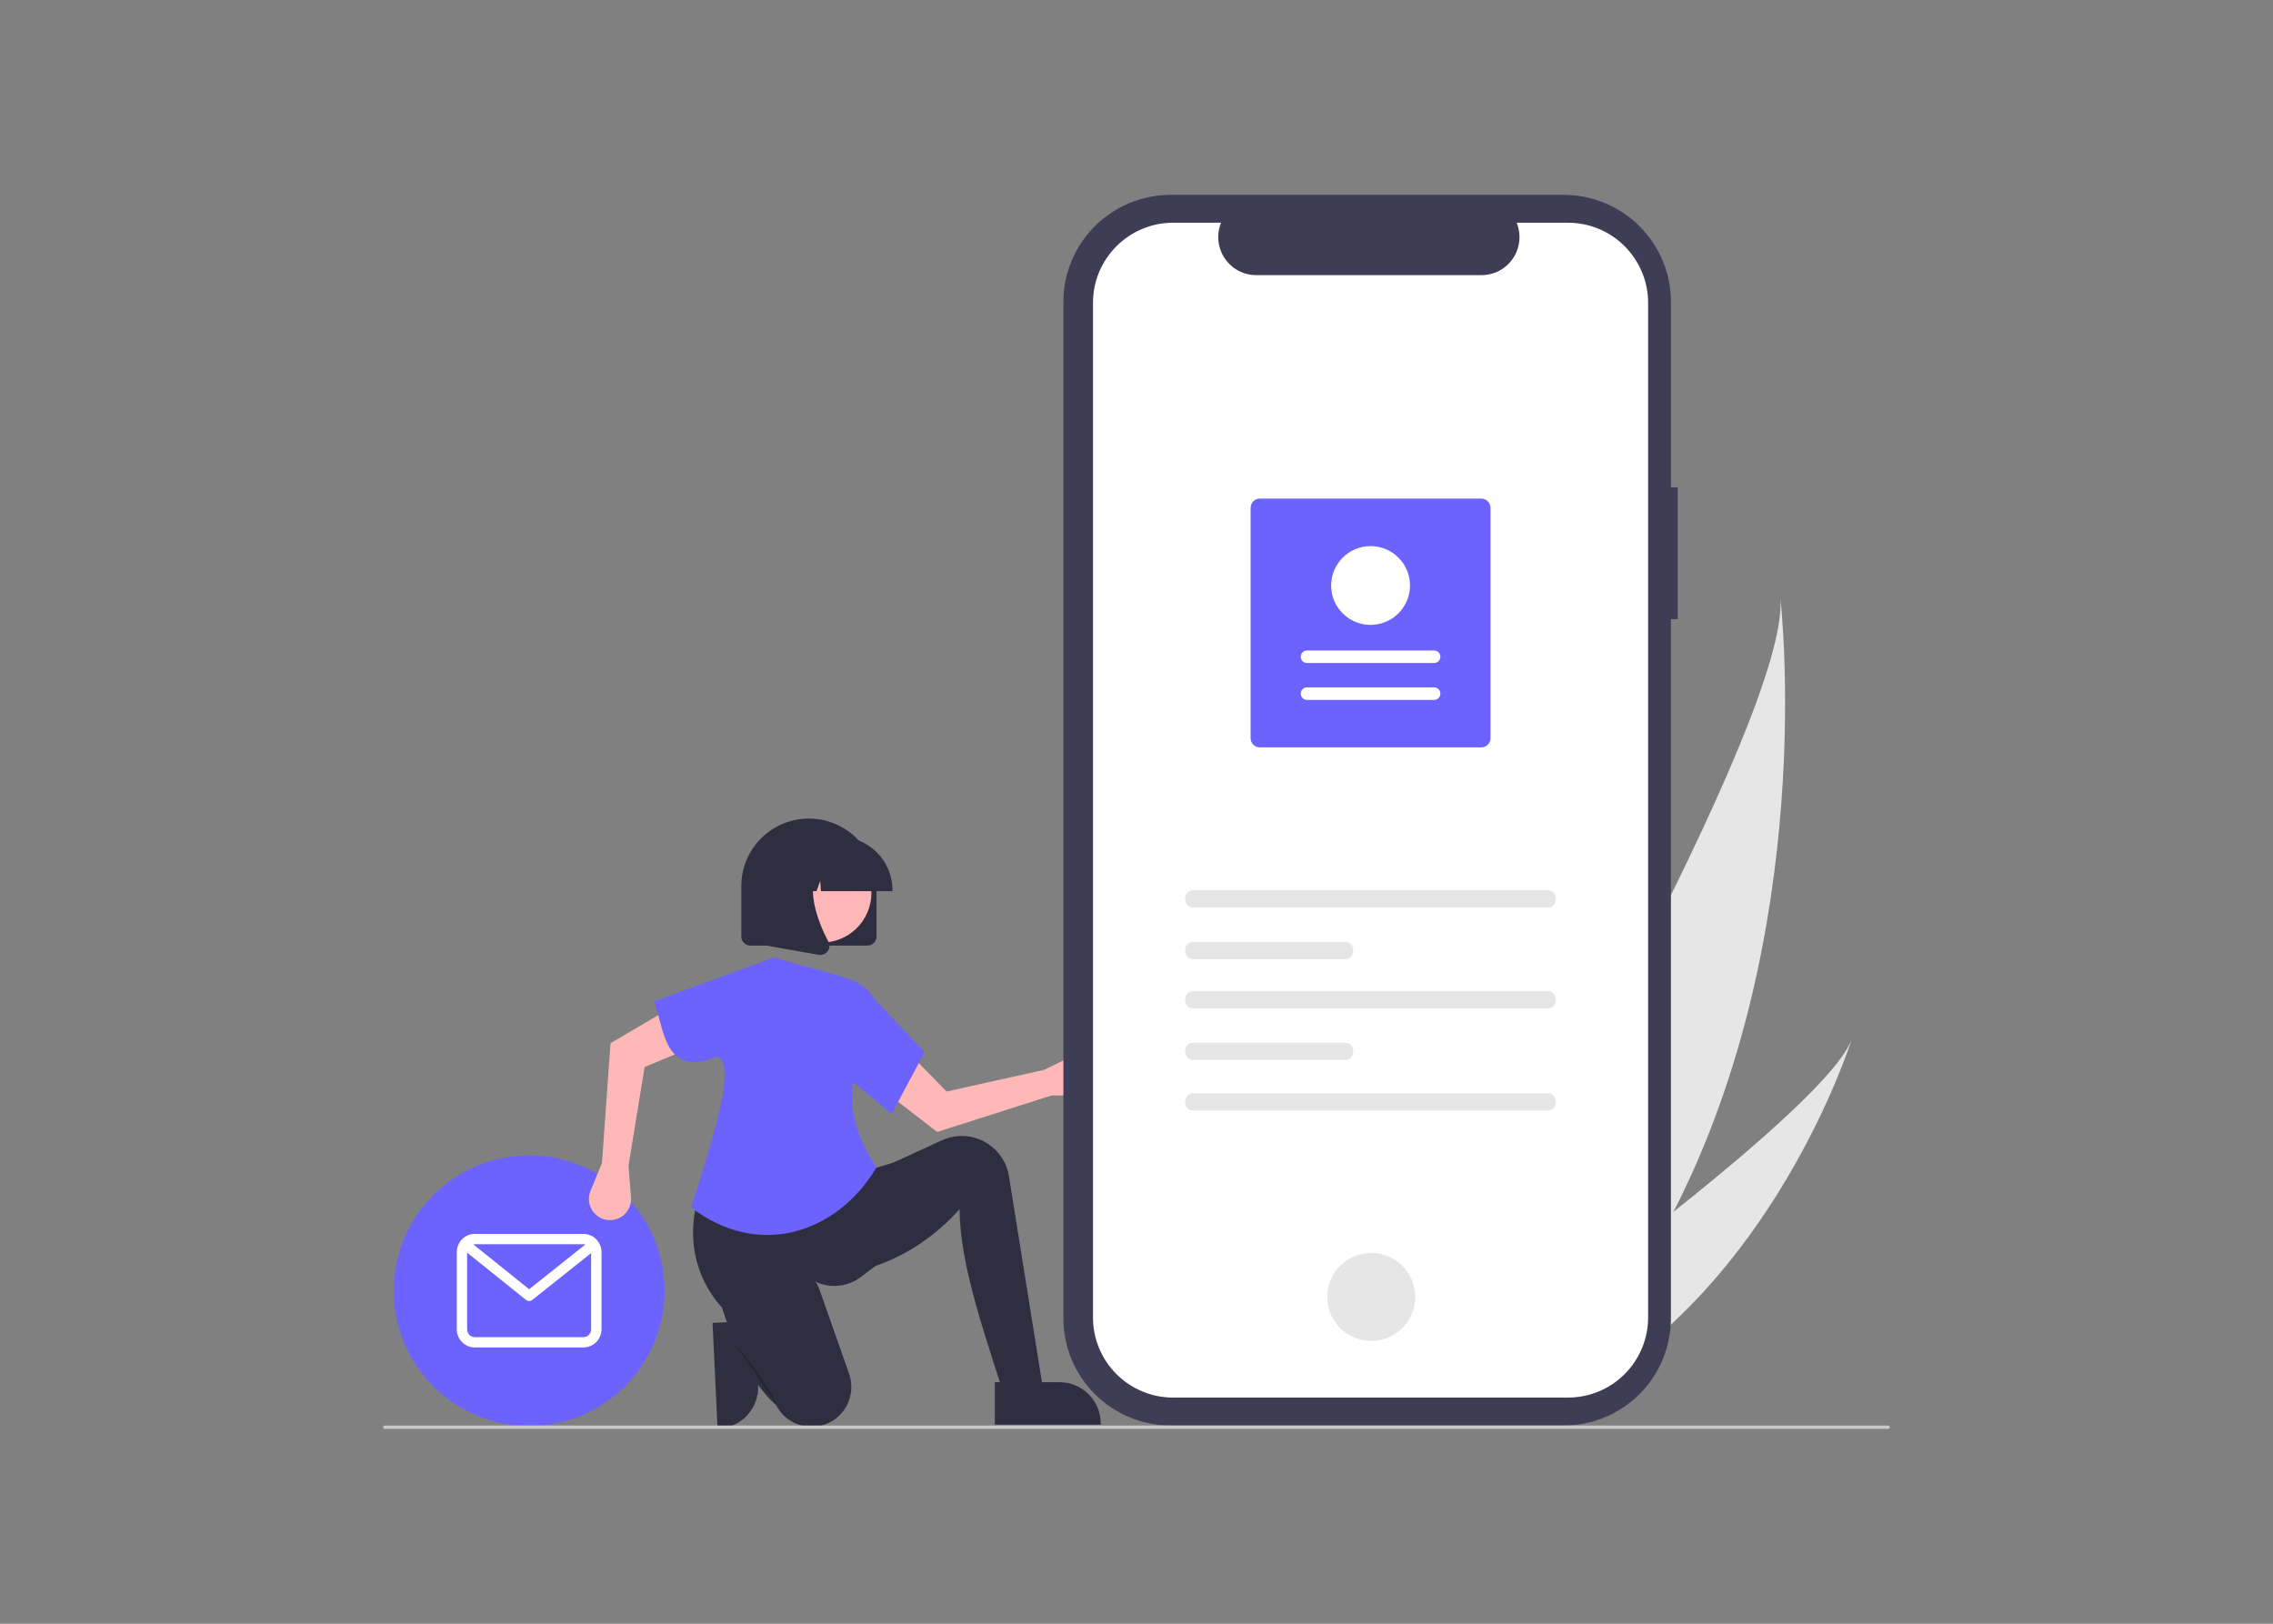 <svg version="1.2" baseProfile="tiny-ps" xmlns="http://www.w3.org/2000/svg" viewBox="0 0 350 250" width="350" height="250">
  <rect x="0" y="0" width="350" height="250" fill="#808080" stroke="none"/>
  <title>1</title>
  <defs>
    <clipPath clipPathUnits="userSpaceOnUse" id="cp1">
      <path d="M59 30L291 30L291 220L59 220L59 30Z" />
    </clipPath>
  </defs>
  <style>
    tspan { white-space:pre }
    .shp0 { fill: #2f2e41 }
    .shp1 { fill: #e6e6e6 }
    .shp2 { fill: #6c63ff }
    .shp3 { fill: #ffffff }
    .shp4 { fill: #ffb8b8 }
    .shp5 { opacity: 0.2;fill: #000000 }
    .shp6 { fill: #3f3d56 }
    .shp7 { fill: #ffb6b6 }
    .shp8 { fill: #cacaca }
  </style>
  <g id="Clip-Path" clip-path="url(#cp1)">
    <g id="Layer">
      <path id="Layer" class="shp0" d="M116.26 203.37L116.74 213.3L116.74 213.3C116.82 214.98 116.22 216.63 115.09 217.87C113.96 219.11 112.38 219.85 110.7 219.94L110.49 219.94L109.72 203.68L116.26 203.37Z" />
      <path id="Layer" class="shp1" d="M257.68 186.58C252.94 195.81 246.93 204.75 239.33 212.83C239.16 213.01 238.99 213.19 238.82 213.37L220.81 204.85C220.92 204.67 221.04 204.46 221.17 204.24C228.9 191.02 275.61 110.36 274.14 92.09C274.31 93.6 279.85 143.42 257.68 186.58Z" />
      <path id="Layer" class="shp1" d="M242.81 214.47C242.55 214.61 242.29 214.75 242.03 214.89L228.52 208.5C228.71 208.37 228.93 208.21 229.18 208.03C233.32 205.06 245.63 196.15 257.68 186.58C270.62 176.29 283.26 165.24 285.14 159.97C284.76 161.18 272.91 197.95 242.81 214.47Z" />
      <path id="Layer" class="shp2" d="M81.48 219.55C93 219.55 102.33 210.22 102.33 198.72C102.33 187.22 93 177.89 81.48 177.89C69.96 177.89 60.62 187.22 60.62 198.72C60.62 210.22 69.96 219.55 81.48 219.55Z" />
      <path id="Layer" fill-rule="evenodd" class="shp3" d="M91.8 190.79C92.32 191.32 92.61 192.02 92.62 192.76L92.62 204.68C92.61 205.42 92.32 206.12 91.8 206.65C91.28 207.17 90.57 207.46 89.83 207.46L73.12 207.46C72.39 207.46 71.68 207.17 71.16 206.65C70.63 206.12 70.34 205.42 70.34 204.68L70.34 192.76C70.34 192.02 70.63 191.32 71.16 190.79C71.68 190.27 72.39 189.98 73.12 189.98L89.83 189.98C90.57 189.98 91.28 190.27 91.8 190.79ZM73.12 191.57C73.04 191.57 72.96 191.58 72.88 191.59L81.48 198.5L90.13 191.61C90.03 191.58 89.93 191.57 89.83 191.57L73.12 191.57ZM90.67 205.52C90.9 205.3 91.02 205 91.02 204.68L91.02 192.93L81.97 200.14C81.83 200.25 81.66 200.31 81.48 200.31C81.3 200.31 81.12 200.25 80.98 200.13L71.93 192.87L71.93 204.68C71.93 205 72.06 205.3 72.28 205.52C72.5 205.75 72.81 205.87 73.12 205.87L89.83 205.87C90.15 205.87 90.45 205.75 90.67 205.52Z" />
      <path id="Layer" class="shp4" d="M161.96 168.65L166.62 168.69C167.1 168.69 167.56 168.59 167.99 168.4C168.42 168.2 168.81 167.92 169.11 167.56C169.42 167.2 169.65 166.78 169.78 166.33C169.9 165.87 169.93 165.4 169.86 164.93C169.78 164.43 169.58 163.96 169.28 163.54C168.98 163.13 168.59 162.8 168.14 162.56C167.69 162.33 167.19 162.21 166.68 162.2C166.17 162.2 165.67 162.31 165.22 162.54L160.81 164.71L145.76 168.06L139.32 161.47L135.61 167.57L144.31 174.28L161.96 168.65Z" />
      <path id="Layer" class="shp0" d="M161.08 216.8L155.59 217.85C151.83 206.03 147.76 194.84 147.76 186.18C142.45 192.09 135.86 195.46 128.1 196.53L128.94 183.43L135.29 180.05L145 175.58C145.85 175.19 146.76 174.96 147.7 174.91C149.52 174.81 151.3 175.39 152.72 176.54C154.13 177.68 155.08 179.31 155.36 181.1L161.08 216.8Z" />
      <path id="Layer" class="shp0" d="M134.76 194.94L132.57 196.6C131.63 197.32 130.51 197.78 129.34 197.93C128.17 198.08 126.97 197.93 125.88 197.48C119.6 192.78 115.14 194.16 111.1 201.25C106.26 195.79 105.06 187.9 109.39 179.74L133.38 180.26L138.25 178.79L134.76 194.94Z" />
      <path id="Layer" class="shp0" d="M126.77 219.41C125.39 219.83 123.91 219.76 122.59 219.2C121.26 218.64 120.17 217.63 119.52 216.36C117.36 214.46 115.54 211.74 113.96 208.44C112.83 206.02 111.86 203.52 111.05 200.97C109.96 197.6 111.78 193.92 115.18 192.91C115.28 192.88 115.39 192.86 115.49 192.83C120.03 191.67 124.69 194.28 126.24 198.7L130.75 211.53C131.01 212.29 131.13 213.09 131.08 213.9C131.04 214.7 130.84 215.49 130.49 216.21C130.14 216.94 129.65 217.58 129.05 218.12C128.45 218.66 127.75 219.07 126.99 219.33C126.92 219.36 126.84 219.39 126.77 219.41Z" />
      <path id="Layer" class="shp5" d="M113.19 206.98C113.19 206.98 118.48 212.89 119.53 216.27L113.19 206.98Z" />
      <path id="Layer" class="shp4" d="M92.69 179.07L90.92 183.38C90.74 183.82 90.66 184.29 90.68 184.76C90.7 185.23 90.83 185.69 91.05 186.11C91.26 186.53 91.57 186.9 91.95 187.18C92.32 187.47 92.75 187.68 93.21 187.78C93.71 187.89 94.22 187.88 94.72 187.76C95.21 187.64 95.67 187.4 96.05 187.07C96.43 186.73 96.73 186.32 96.93 185.85C97.12 185.38 97.2 184.87 97.16 184.36L96.78 179.48L99.26 164.28L107.77 160.74L103.48 155.05L94.01 160.62L92.69 179.07Z" />
      <path id="Layer" class="shp2" d="M134.97 179.74C128.9 189.93 116.78 193.88 106.41 185.89C108.24 179.91 114.13 163.36 110.32 162.72C102.24 166.11 102.23 158.16 100.72 154.18L119.11 147.43L129.05 150.17L131.09 150.89C132.41 151.36 133.56 152.23 134.38 153.37C135.2 154.51 135.65 155.88 135.67 157.28C131.5 163.31 128.41 169.73 134.97 179.74Z" />
      <path id="Layer" class="shp2" d="M137.3 171.5L130 165.48L132.43 151.44L142.37 162L137.3 171.5Z" />
      <path id="Layer" class="shp6" d="M258.34 75.03L257.3 75.03L257.3 46.51C257.3 42.13 255.56 37.93 252.46 34.83C249.36 31.74 245.15 30 240.77 30L180.27 30C175.89 30 171.68 31.74 168.58 34.83C165.48 37.93 163.74 42.13 163.74 46.51L163.74 202.97C163.74 207.35 165.48 211.55 168.58 214.64C171.68 217.74 175.89 219.48 180.27 219.48L240.77 219.48C245.15 219.48 249.36 217.74 252.46 214.64C255.55 211.55 257.29 207.35 257.29 202.97L257.29 95.33L258.34 95.33L258.34 75.03Z" />
      <path id="Layer" class="shp3" d="M241.44 34.29L233.54 34.29C233.9 35.18 234.04 36.15 233.94 37.1C233.84 38.06 233.51 38.98 232.98 39.77C232.44 40.57 231.72 41.22 230.87 41.68C230.02 42.13 229.07 42.36 228.11 42.36L193.45 42.36C192.49 42.36 191.54 42.13 190.69 41.68C189.84 41.22 189.12 40.57 188.58 39.77C188.05 38.98 187.72 38.06 187.62 37.1C187.52 36.15 187.66 35.18 188.02 34.29L180.64 34.29C177.37 34.29 174.23 35.59 171.92 37.91C169.6 40.22 168.3 43.35 168.3 46.62L168.3 202.85C168.3 206.12 169.6 209.26 171.92 211.57C174.23 213.88 177.37 215.18 180.64 215.18L241.43 215.18C244.71 215.18 247.85 213.88 250.16 211.57C252.47 209.26 253.78 206.12 253.78 202.85L253.78 202.85L253.78 46.62C253.78 43.35 252.47 40.22 250.16 37.9C247.85 35.59 244.71 34.29 241.43 34.29L241.44 34.29L241.44 34.29Z" />
      <path id="Layer" class="shp1" d="M211.15 206.45C214.89 206.45 217.92 203.42 217.92 199.68C217.92 195.94 214.89 192.91 211.15 192.91C207.4 192.91 204.37 195.94 204.37 199.68C204.37 203.42 207.4 206.45 211.15 206.45Z" />
      <path id="Layer" class="shp1" d="M183.65 137.08C183.01 137.08 182.49 137.68 182.49 138.41C182.49 139.14 183.01 139.73 183.65 139.73L238.43 139.73C239.07 139.73 239.59 139.14 239.59 138.41C239.59 137.68 239.07 137.08 238.43 137.08L183.65 137.08Z" />
      <path id="Layer" class="shp1" d="M183.65 168.32C183.01 168.32 182.49 168.92 182.49 169.65C182.49 170.38 183.01 170.97 183.65 170.97L238.43 170.97C239.07 170.97 239.59 170.38 239.59 169.65C239.59 168.92 239.07 168.32 238.43 168.32L183.65 168.32Z" />
      <path id="Layer" class="shp1" d="M183.65 145.03C183.01 145.03 182.49 145.62 182.49 146.35C182.49 147.08 183.01 147.68 183.65 147.68L207.22 147.68C207.86 147.68 208.38 147.08 208.38 146.35C208.38 145.62 207.86 145.03 207.22 145.03L183.65 145.03Z" />
      <path id="Layer" class="shp1" d="M183.65 152.61C183.01 152.61 182.49 153.2 182.49 153.93C182.49 154.66 183.01 155.25 183.65 155.25L238.43 155.25C239.07 155.25 239.59 154.66 239.59 153.93C239.59 153.2 239.07 152.61 238.43 152.61L183.65 152.61Z" />
      <path id="Layer" class="shp1" d="M183.65 160.55C183.01 160.55 182.49 161.15 182.49 161.88C182.49 162.61 183.01 163.2 183.65 163.2L207.22 163.2C207.86 163.2 208.38 162.61 208.38 161.88C208.38 161.15 207.86 160.55 207.22 160.55L183.65 160.55Z" />
      <path id="Layer" class="shp2" d="M193.99 76.77L228.09 76.77C228.47 76.77 228.83 76.92 229.09 77.18C229.36 77.45 229.51 77.81 229.51 78.18L229.51 113.65C229.51 114.03 229.36 114.39 229.09 114.66C228.83 114.92 228.47 115.07 228.09 115.07L193.99 115.07C193.61 115.07 193.25 114.92 192.99 114.66C192.72 114.39 192.57 114.03 192.57 113.65L192.57 78.18C192.57 77.81 192.72 77.45 192.99 77.18C193.25 76.92 193.61 76.77 193.99 76.77Z" />
      <path id="Layer" class="shp3" d="M220.82 107.76C220.95 107.76 221.08 107.73 221.19 107.69C221.31 107.64 221.42 107.57 221.51 107.48C221.6 107.39 221.67 107.28 221.72 107.16C221.77 107.05 221.79 106.92 221.79 106.8C221.79 106.67 221.77 106.54 221.72 106.43C221.67 106.31 221.6 106.2 221.51 106.11C221.42 106.02 221.31 105.95 221.19 105.91C221.08 105.86 220.95 105.83 220.82 105.83L201.26 105.83C201.13 105.83 201 105.86 200.89 105.9C200.77 105.95 200.66 106.02 200.57 106.11C200.48 106.2 200.41 106.31 200.36 106.43C200.31 106.54 200.29 106.67 200.29 106.8C200.29 106.92 200.31 107.05 200.36 107.16C200.41 107.28 200.48 107.39 200.57 107.48C200.66 107.57 200.77 107.64 200.89 107.69C201 107.73 201.13 107.76 201.26 107.76L220.82 107.76Z" />
      <path id="Layer" class="shp3" d="M220.82 102.08C221.08 102.08 221.33 101.98 221.51 101.8C221.69 101.62 221.79 101.37 221.79 101.12C221.79 100.86 221.69 100.62 221.51 100.44C221.33 100.26 221.08 100.16 220.82 100.16L201.26 100.16C201 100.16 200.76 100.26 200.57 100.44C200.39 100.62 200.29 100.86 200.29 101.12C200.29 101.37 200.39 101.62 200.57 101.8C200.75 101.98 201 102.08 201.26 102.08L220.82 102.08Z" />
      <path id="Layer" class="shp3" d="M211.04 84.08C212.24 84.08 213.41 84.44 214.41 85.1C215.41 85.77 216.19 86.72 216.65 87.82C217.11 88.93 217.23 90.15 217 91.33C216.76 92.5 216.18 93.58 215.33 94.43C214.49 95.28 213.4 95.86 212.22 96.09C211.05 96.33 209.83 96.21 208.72 95.75C207.61 95.29 206.66 94.51 205.99 93.51C205.32 92.52 204.97 91.34 204.97 90.14C204.97 88.54 205.61 87 206.75 85.86C207.89 84.72 209.43 84.08 211.04 84.08Z" />
      <path id="Layer" class="shp0" d="M133.57 145.59L115.54 145.59C115.17 145.59 114.82 145.44 114.56 145.18C114.29 144.92 114.15 144.56 114.15 144.19L114.15 136.43C114.15 133.67 115.24 131.03 117.19 129.08C119.15 127.13 121.8 126.03 124.56 126.03C127.32 126.03 129.97 127.13 131.92 129.08C133.87 131.03 134.97 133.67 134.97 136.43L134.97 144.19C134.97 144.56 134.82 144.92 134.56 145.18C134.3 145.44 133.94 145.59 133.57 145.59Z" />
      <path id="Layer" class="shp7" d="M133.24 141.15C135.27 137.46 133.91 132.83 130.21 130.81C126.51 128.79 121.87 130.14 119.85 133.84C117.83 137.53 119.19 142.17 122.89 144.19C126.58 146.2 131.22 144.85 133.24 141.15Z" />
      <path id="Layer" class="shp0" d="M137.43 137.21L126.41 137.21L126.3 135.63L125.73 137.21L124.03 137.21L123.81 134.07L122.69 137.21L119.41 137.21L119.41 137.05C119.41 134.87 120.28 132.78 121.82 131.24C123.36 129.7 125.46 128.83 127.64 128.83L129.19 128.83C131.38 128.83 133.47 129.7 135.02 131.24C136.56 132.78 137.43 134.87 137.43 137.05L137.43 137.21Z" />
      <path id="Layer" class="shp0" d="M126.32 147.04C126.24 147.04 126.15 147.03 126.07 147.01L118 145.59L118 132.27L126.88 132.27L126.66 132.53C123.6 136.09 125.91 141.87 127.56 145C127.68 145.23 127.73 145.49 127.71 145.75C127.69 146 127.6 146.25 127.45 146.46C127.32 146.64 127.15 146.78 126.95 146.88C126.76 146.98 126.54 147.04 126.32 147.04Z" />
      <path id="Layer" class="shp0" d="M153.19 212.81L163.15 212.81L163.15 212.81C164.83 212.81 166.44 213.48 167.63 214.67C168.82 215.86 169.49 217.47 169.49 219.15L169.49 219.35L153.19 219.35L153.19 212.81Z" />
      <path id="Layer" class="shp8" d="M290.74 220L59.26 220C59.19 220 59.13 219.97 59.08 219.92C59.03 219.88 59 219.81 59 219.74C59 219.67 59.03 219.6 59.08 219.56C59.13 219.51 59.19 219.48 59.26 219.48L290.74 219.48C290.81 219.48 290.88 219.51 290.92 219.56C290.97 219.6 291 219.67 291 219.74C291 219.81 290.97 219.88 290.92 219.92C290.88 219.97 290.81 220 290.74 220Z" />
    </g>
  </g>
</svg>
